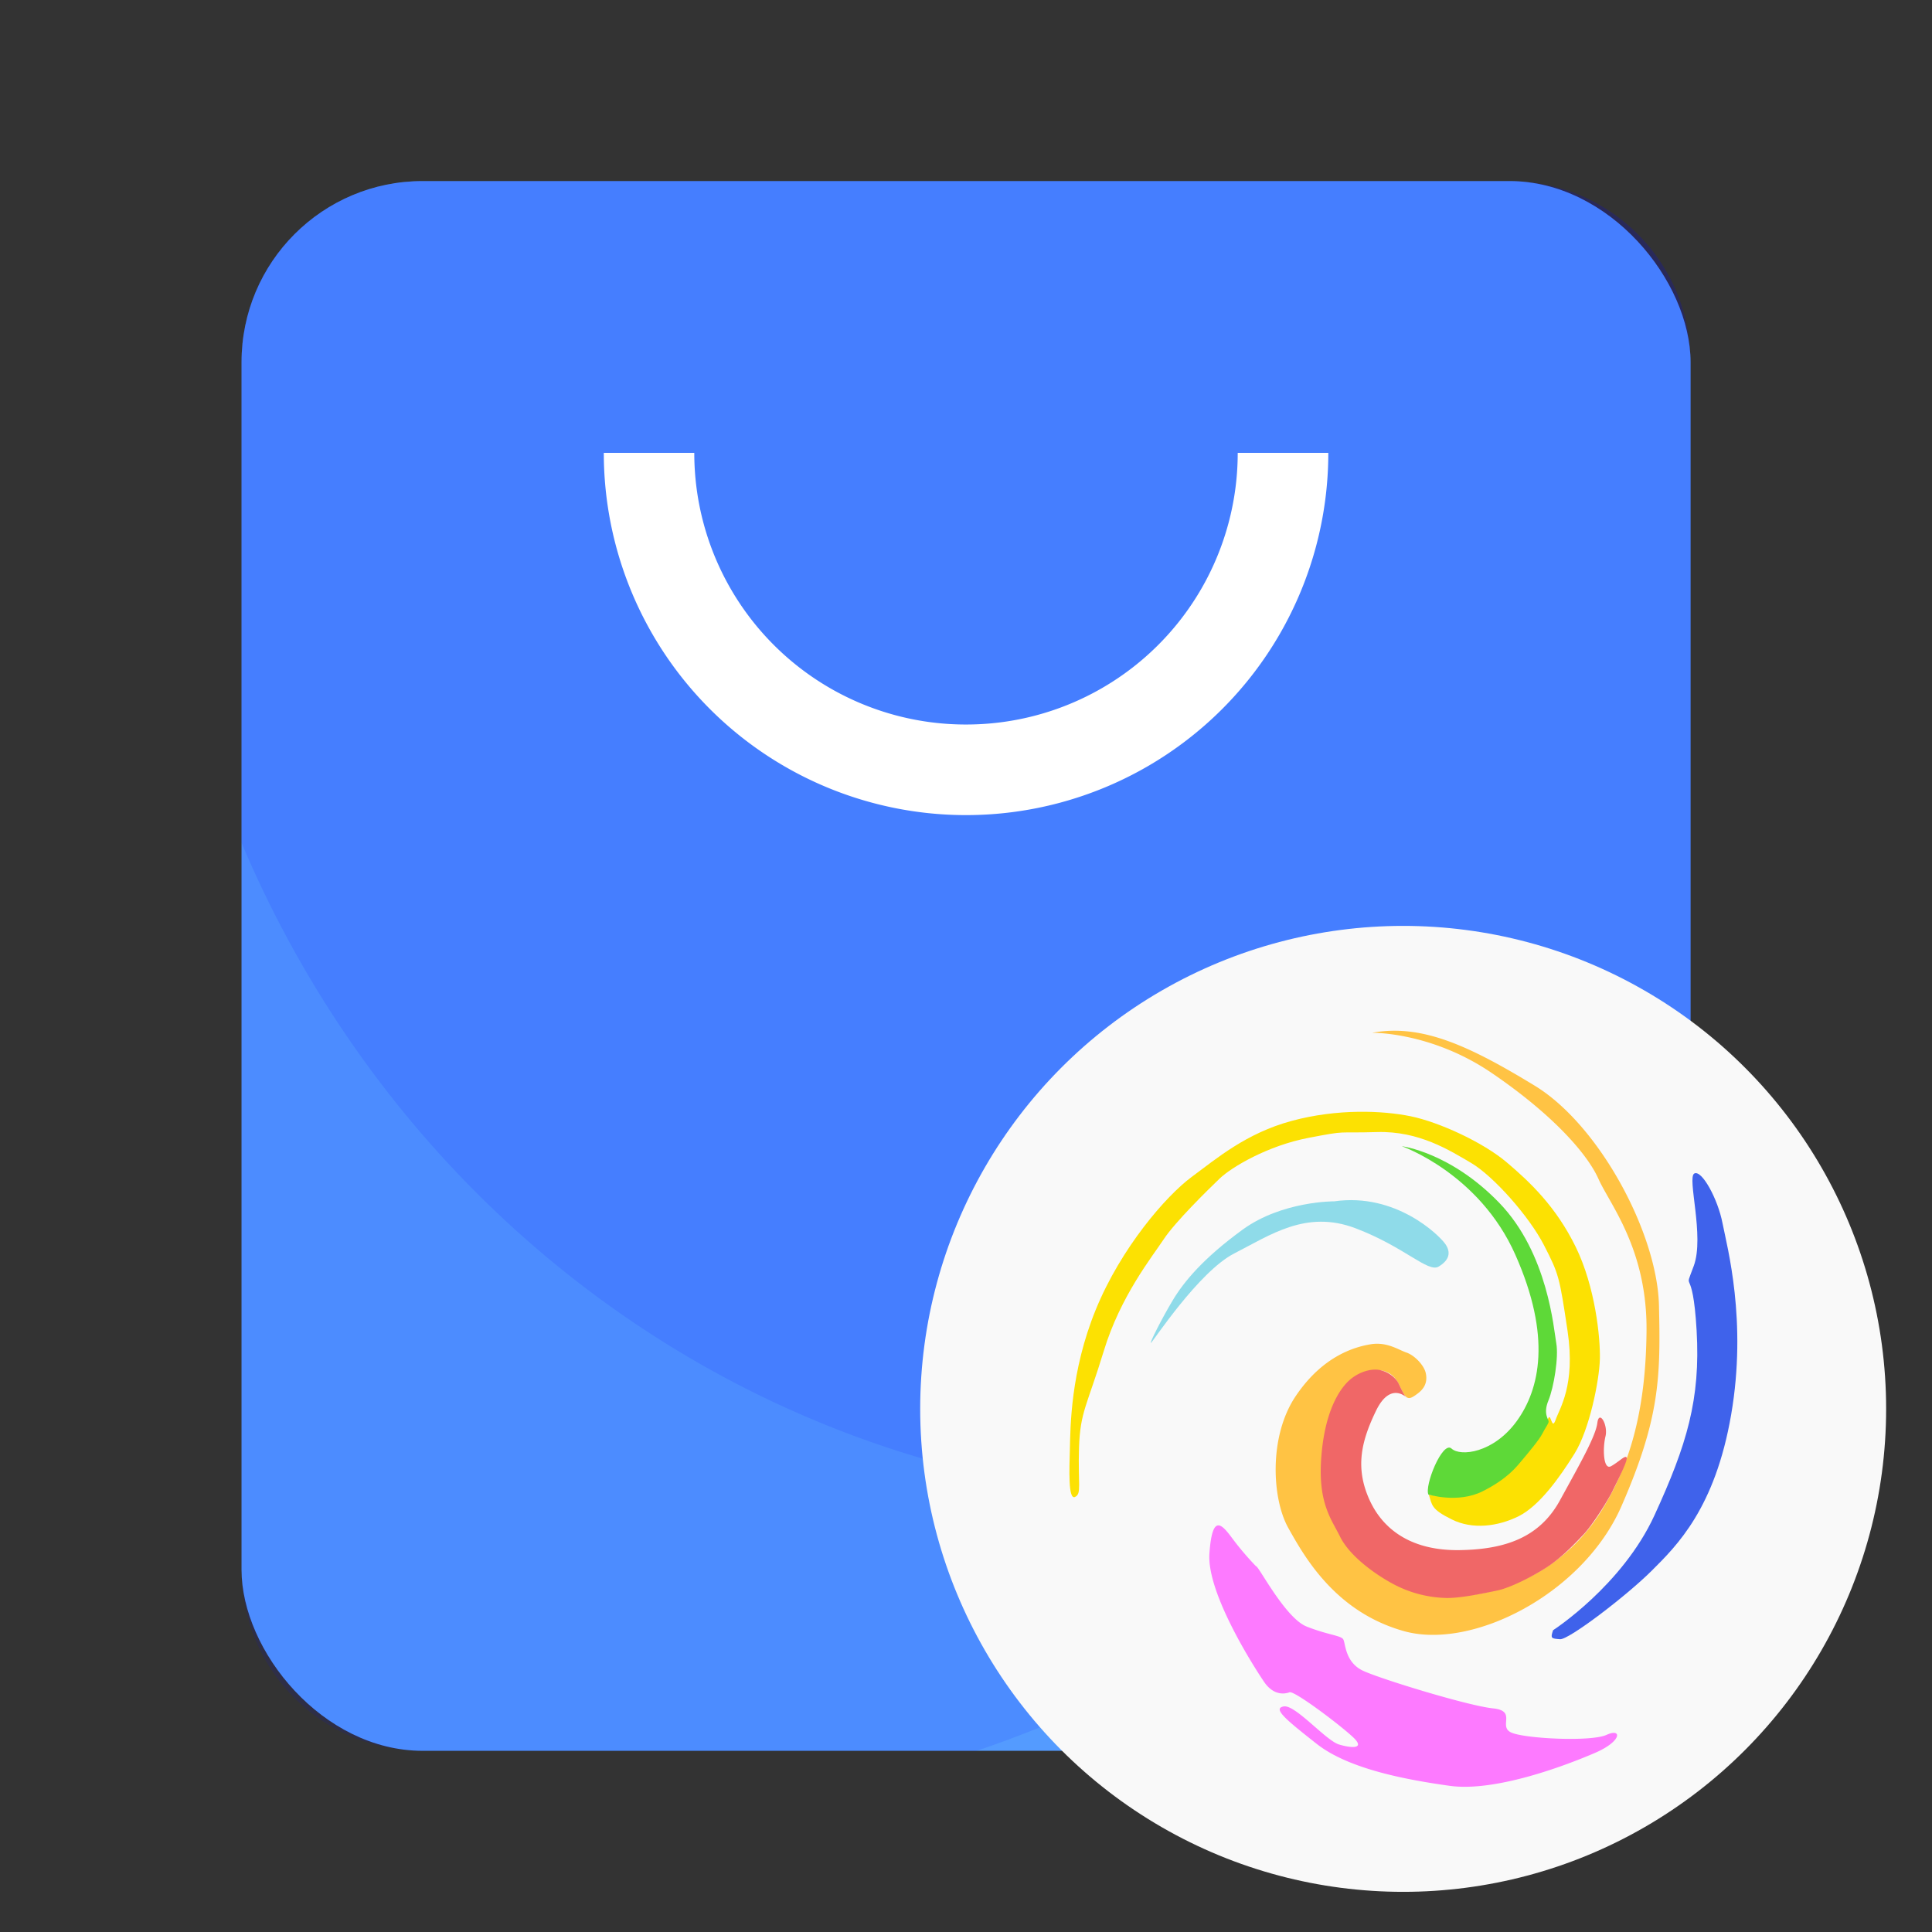 <?xml version="1.0" encoding="UTF-8" standalone="no"?>
<svg
   width="64"
   height="64"
   viewBox="0 0 16.933 16.933"
   version="1.1"
   id="svg14"
   sodipodi:docname="muondiscover.svg"
   inkscape:version="1.2.2 (b0a8486541, 2022-12-01)"
   xmlns:inkscape="http://www.inkscape.org/namespaces/inkscape"
   xmlns:sodipodi="http://sodipodi.sourceforge.net/DTD/sodipodi-0.dtd"
   xmlns="http://www.w3.org/2000/svg"
   xmlns:svg="http://www.w3.org/2000/svg">
  <rect x="0" y="0" width="16.933" height="16.933" fill="#333333" stroke="none"/>
  <defs
     id="defs18" />
  <sodipodi:namedview
     id="namedview16"
     pagecolor="#ffffff"
     bordercolor="#000000"
     borderopacity="0.25"
     inkscape:showpageshadow="2"
     inkscape:pageopacity="0.0"
     inkscape:pagecheckerboard="0"
     inkscape:deskcolor="#d1d1d1"
     showgrid="false"
     inkscape:zoom="3.6875"
     inkscape:cx="-42.033898"
     inkscape:cy="34.305085"
     inkscape:window-width="1830"
     inkscape:window-height="840"
     inkscape:window-x="140"
     inkscape:window-y="346"
     inkscape:window-maximized="0"
     inkscape:current-layer="svg14" />
  <rect
     width="12.7"
     height="13.758"
     x="2.117"
     y="1.587"
     fill="#549bff"
     rx="1.587"
     ry="1.587"
     id="rect2" />
  <path
     fill="#00f"
     d="m8.467 1.587-4.78.001c-.871.01-1.57.713-1.57 1.587v4.211a9.26 9.63 0 0 0 8.466 5.758 9.26 9.63 0 0 0 4.234-1.068V3.175c0-.88-.708-1.587-1.588-1.587H8.467z"
     opacity=".1"
     style="paint-order:stroke markers fill"
     id="path4" />
  <path
     fill="#00f"
     d="m8.467 1.587-4.78.001c-.871.01-1.57.713-1.57 1.587v10.583c0 .88.708 1.588 1.587 1.588h4.853a10.583 11.007 0 0 0 6.26-5.69V3.175c0-.88-.708-1.588-1.588-1.588z"
     opacity=".1"
     style="paint-order:stroke markers fill"
     id="path6" />
  <path
     fill="#fff"
     d="M5.292 3.969a3.175 3.175 0 0 0 3.175 3.175 3.175 3.175 0 0 0 3.175-3.175h-.794A2.38 2.38 0 0 1 8.467 6.35a2.38 2.38 0 0 1-2.382-2.381z"
     style="paint-order:stroke markers fill"
     id="path8" />
  <circle
     cx="12.298"
     cy="12.348"
     r="4.233"
     fill="#7ba3f4"
     id="circle937"
     style="fill:#f9f9f9;fill-opacity:1" />
  <g
     id="g1468"
     transform="translate(0.675,0.15)">
    <path
       d="m 11.356,8.902 c 0,0 0.514,-0.008 1.043,0.352 0.529,0.36 0.836,0.705 0.936,0.929 0.1,0.224 0.429,0.617 0.421,1.337 -0.007,0.72 -0.157,1.201 -0.414,1.601 a 1.579,1.579 0 0 1 -1.278,0.721 c -0.557,0.016 -0.914,-0.384 -1.036,-0.609 -0.121,-0.224 -0.171,-0.705 -0.021,-1.049 0.15,-0.344 0.386,-0.344 0.464,-0.312 0.079,0.032 0.1,0.08 0.143,0.168 0.043,0.088 0.071,0.072 0.136,0.024 0.064,-0.048 0.086,-0.104 0.072,-0.176 -0.014,-0.072 -0.1,-0.16 -0.171,-0.184 -0.071,-0.024 -0.171,-0.096 -0.314,-0.072 -0.143,0.024 -0.421,0.104 -0.657,0.456 -0.236,0.352 -0.207,0.897 -0.064,1.153 0.143,0.256 0.414,0.737 1.014,0.905 0.6,0.168 1.572,-0.328 1.907,-1.097 0.336,-0.769 0.343,-1.129 0.328,-1.761 C 13.848,10.655 13.341,9.71 12.777,9.366 12.212,9.022 11.791,8.822 11.356,8.901"
       style="fill:#ffc344;fill-opacity:1;stroke:none;stroke-width:0.015px;stroke-linecap:butt;stroke-linejoin:miter;stroke-opacity:1"
       id="path180" />
    <path
       d="m 11.654,12.1 c 0,0 -0.141,-0.147 -0.268,0.113 -0.126,0.26 -0.187,0.492 -0.061,0.776 0.126,0.283 0.389,0.453 0.793,0.447 0.404,-0.006 0.702,-0.113 0.879,-0.436 0.177,-0.323 0.313,-0.561 0.328,-0.679 0.015,-0.119 0.096,0.017 0.071,0.119 -0.025,0.102 -0.02,0.3 0.05,0.26 0.071,-0.04 0.126,-0.102 0.136,-0.074 0.01,0.028 -0.081,0.204 -0.124,0.292 -0.043,0.088 -0.177,0.3 -0.255,0.382 -0.078,0.082 -0.187,0.198 -0.316,0.283 -0.129,0.085 -0.328,0.184 -0.439,0.207 -0.111,0.023 -0.333,0.071 -0.46,0.065 a 1.037,1.037 0 0 1 -0.467,-0.13 c -0.179,-0.099 -0.374,-0.252 -0.45,-0.405 -0.076,-0.153 -0.192,-0.292 -0.167,-0.677 0.025,-0.385 0.139,-0.583 0.225,-0.674 0.086,-0.091 0.212,-0.13 0.295,-0.11 0.083,0.02 0.136,0.073 0.157,0.113 0.02,0.04 0.053,0.113 0.071,0.127"
       style="fill:#f06767;fill-opacity:1;stroke:none;stroke-width:0.015px;stroke-linecap:butt;stroke-linejoin:miter;stroke-opacity:1"
       id="path182" />
    <path
       d="m 12.937,14.138 c 0,0 0.606,-0.391 0.889,-1.008 0.283,-0.617 0.404,-1.014 0.369,-1.619 -0.035,-0.606 -0.121,-0.306 -0.025,-0.566 0.096,-0.26 -0.061,-0.776 0.005,-0.81 0.066,-0.034 0.207,0.226 0.247,0.436 0.041,0.209 0.217,0.855 0.076,1.676 -0.141,0.821 -0.475,1.149 -0.697,1.37 -0.222,0.221 -0.727,0.606 -0.803,0.6 -0.076,-0.006 -0.086,-0.006 -0.061,-0.079 z"
       style="fill:#3f62eb;fill-opacity:1;stroke:none;stroke-width:0.015px;stroke-linecap:butt;stroke-linejoin:miter;stroke-opacity:1"
       id="path184" />
    <path
       d="m 11.846,12.949 c 0,0 0.323,0.079 0.571,-0.091 0.247,-0.17 0.439,-0.447 0.47,-0.555 0.03,-0.108 0.035,0.096 0.071,-0.006 0.035,-0.102 0.177,-0.306 0.106,-0.781 -0.071,-0.476 -0.076,-0.498 -0.207,-0.753 -0.131,-0.255 -0.445,-0.606 -0.636,-0.719 -0.192,-0.113 -0.46,-0.283 -0.828,-0.272 -0.369,0.011 -0.247,-0.017 -0.601,0.051 -0.354,0.068 -0.672,0.255 -0.778,0.357 -0.106,0.102 -0.389,0.379 -0.49,0.532 -0.101,0.153 -0.379,0.498 -0.525,0.979 -0.147,0.481 -0.207,0.532 -0.217,0.849 -0.01,0.317 0.025,0.402 -0.035,0.43 -0.061,0.028 -0.05,-0.238 -0.045,-0.425 0.005,-0.187 0.005,-0.674 0.227,-1.217 0.222,-0.543 0.616,-0.996 0.838,-1.161 0.222,-0.164 0.48,-0.385 0.879,-0.493 0.399,-0.108 0.798,-0.091 1.045,-0.04 0.247,0.051 0.631,0.227 0.838,0.402 0.207,0.175 0.434,0.391 0.606,0.742 0.172,0.351 0.217,0.798 0.212,0.985 -0.005,0.187 -0.091,0.617 -0.222,0.827 -0.131,0.21 -0.308,0.458 -0.49,0.549 -0.182,0.09 -0.404,0.119 -0.586,0.028 -0.182,-0.09 -0.172,-0.124 -0.202,-0.221"
       style="fill:#fce102;fill-opacity:1;stroke:none;stroke-width:0.015px;stroke-linecap:butt;stroke-linejoin:miter;stroke-opacity:1"
       id="path186" />
    <path
       d="m 11.846,12.949 c 0,0 0.256,0.08 0.472,-0.028 0.216,-0.108 0.296,-0.212 0.348,-0.274 0.052,-0.062 0.15,-0.178 0.177,-0.232 0.027,-0.054 0.055,-0.086 0.055,-0.106 0,-0.02 -0.05,-0.068 -0.002,-0.184 0.048,-0.116 0.091,-0.382 0.069,-0.502 -0.022,-0.12 -0.071,-0.787 -0.5,-1.231 -0.429,-0.444 -0.854,-0.496 -0.854,-0.496 0,0 0.679,0.236 0.996,0.953 0.318,0.717 0.214,1.177 0.011,1.457 -0.204,0.28 -0.493,0.312 -0.571,0.24 -0.079,-0.072 -0.241,0.329 -0.202,0.405"
       style="fill:#5ed938;fill-opacity:1;stroke:none;stroke-width:0.015px;stroke-linecap:butt;stroke-linejoin:miter;stroke-opacity:1"
       id="path188" />
    <path
       d="m 11.02,10.379 c 0,0 -0.457,-0.004 -0.804,0.248 -0.346,0.252 -0.514,0.456 -0.611,0.617 -0.096,0.16 -0.207,0.38 -0.193,0.376 0.014,-0.004 0.418,-0.625 0.732,-0.785 0.314,-0.16 0.629,-0.384 1.061,-0.22 0.432,0.164 0.636,0.392 0.729,0.336 0.093,-0.056 0.111,-0.124 0.057,-0.2 -0.054,-0.076 -0.432,-0.449 -0.971,-0.372"
       style="fill:#8fdbe9;fill-opacity:1;stroke:none;stroke-width:0.015px;stroke-linecap:butt;stroke-linejoin:miter;stroke-opacity:1"
       id="path190" />
    <path
       d="m 10.336,13.578 c 0.03,0.017 0.257,0.453 0.439,0.527 0.182,0.073 0.303,0.079 0.323,0.113 0.02,0.034 0.015,0.204 0.177,0.277 0.162,0.074 0.919,0.306 1.136,0.328 0.217,0.023 0.035,0.164 0.167,0.215 0.131,0.051 0.692,0.079 0.828,0.017 0.136,-0.062 0.136,0.056 -0.101,0.158 -0.237,0.102 -0.864,0.345 -1.273,0.289 -0.409,-0.057 -0.894,-0.153 -1.167,-0.368 -0.273,-0.215 -0.389,-0.311 -0.288,-0.328 0.101,-0.017 0.369,0.3 0.485,0.334 0.116,0.034 0.212,0.034 0.141,-0.045 -0.071,-0.079 -0.53,-0.43 -0.576,-0.413 -0.045,0.017 -0.141,0.028 -0.222,-0.09 -0.081,-0.119 -0.505,-0.776 -0.48,-1.127 0.025,-0.351 0.106,-0.26 0.202,-0.13 a 2.554,2.554 0 0 0 0.207,0.243"
       style="fill:#fd7aff;fill-opacity:1;stroke:none;stroke-width:0.015px;stroke-linecap:butt;stroke-linejoin:miter;stroke-opacity:1"
       id="path192" />
  </g>
</svg>
